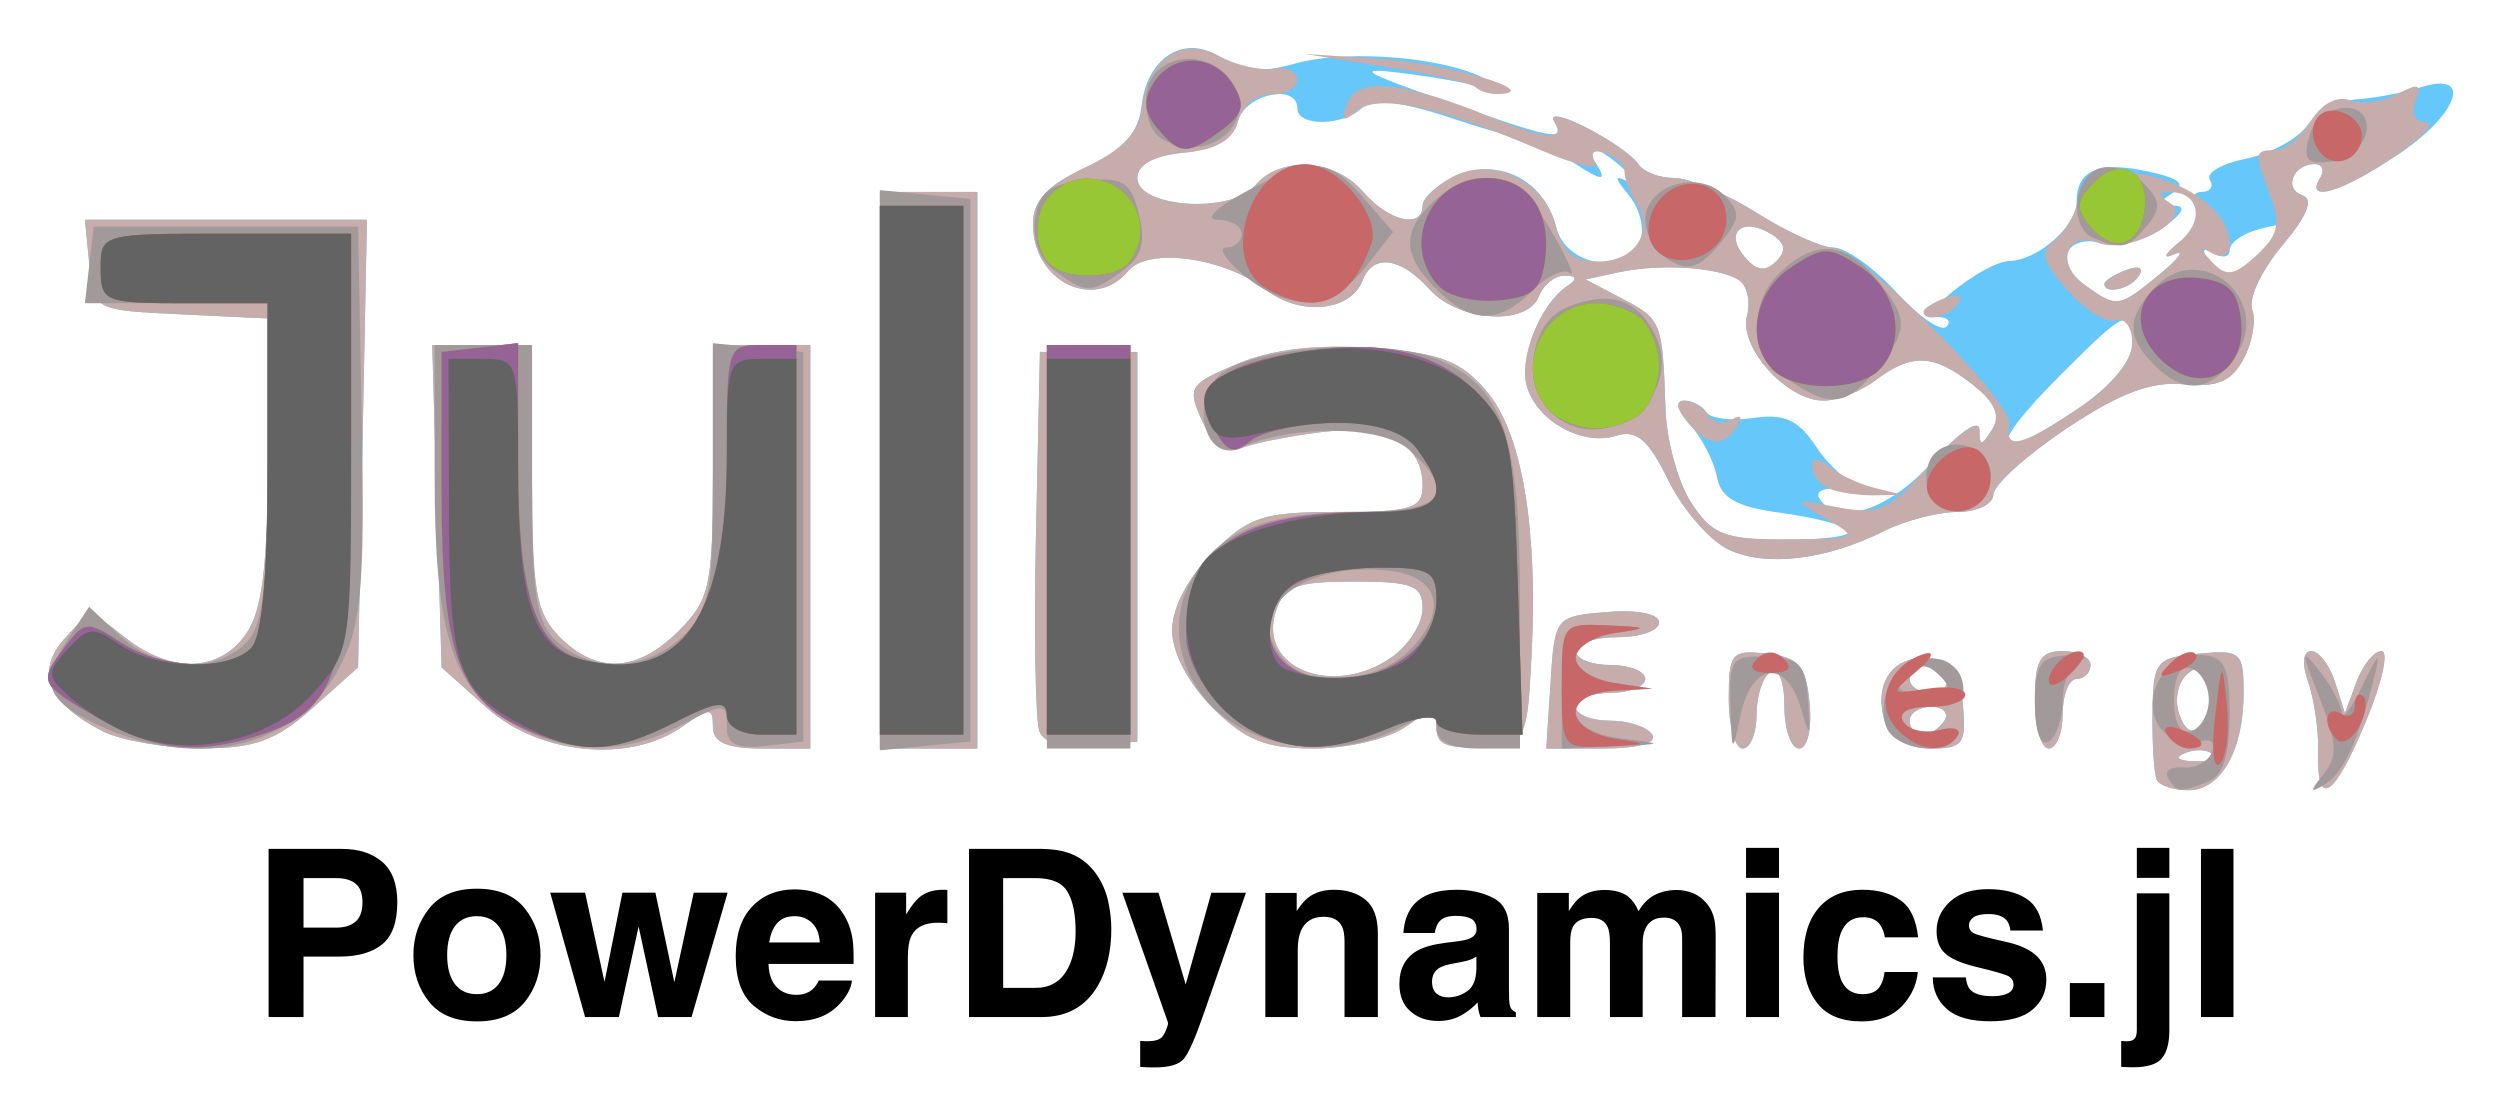<svg xmlns="http://www.w3.org/2000/svg" role="img" viewBox="-3.45 -3.45 179.66 80.03"><g transform="translate(-14.217 -63.659)"><path fill="#65c7fa" d="M165.763 116.25c-.195-.412-.334-2.55-.309-4.75.043-3.771.232-4.018 3.296-4.313 3.041-.293 3.25-.112 3.25 2.816C172 114.142 170.376 117 168.024 117c-1.048 0-2.066-.338-2.261-.75zm3.966-1.854c-.332-.332-1.195-.368-1.917-.079-.798.319-.561.556.604.604 1.054.043 1.645-.193 1.312-.525zM169.6 109.4c-.484-1.261-.966-1.434-1.766-.634-.605.605-.8 1.88-.434 2.834.484 1.261.966 1.434 1.766.634.605-.605.8-1.88.434-2.834zm7.761 4.85c.041-1.512-.279-3.763-.711-5-.474-1.357-.388-2.25.215-2.25.55 0 1.319 1.005 1.709 2.234l.709 2.234.826-2.234c.454-1.228 1.266-2.234 1.803-2.234.537 0 .042 2.25-1.101 5-2.317 5.576-3.562 6.387-3.45 2.25zm-159.263-1.515c-3.899-2.005-4.816-4.284-2.677-6.648 1.83-2.022 1.846-2.022 4.343-.059 3.303 2.598 6.754 2.498 8.68-.251C29.606 104.118 30 100.965 30 93.325V83.095l-6.25-.298c-6.25-.298-6.25-.298-6.563-3.548L16.873 76h20.264l-.319 16.084L36.5 108.169l-3.266 2.916c-2.641 2.358-4.172 2.913-8 2.901-2.604-.008-5.815-.571-7.136-1.25zm27.668-1.651L42.5 108.169l-.336-11.584L41.828 85H49v9.5c0 8.167.281 9.781 2 11.5 2.675 2.675 5.57 2.521 8.545-.455C61.79 103.301 62 102.316 62 94.045V85h7v29h-3.5c-2.501 0-3.5-.444-3.5-1.557 0-1.409-.211-1.409-2.223 0-3.766 2.638-10.238 2.01-14.012-1.359zM74 94V74h7v40h-7zm11.462 18.761c-.288-.752-.398-7.193-.243-14.314L85.5 85.5h7v28l-3.257.314c-2.069.199-3.448-.185-3.781-1.053zm12.461-1.684C96.161 109.315 95 107.1 95 105.5c0-1.6 1.161-3.815 2.923-5.577 2.589-2.589 3.617-2.923 9-2.923C112.201 97 113 96.753 113 95.122c0-3.058-2.585-4.433-7.258-3.862-2.333.285-4.949.811-5.814 1.168-1.079.446-1.942-.163-2.752-1.94-1.114-2.446-.974-2.675 2.54-4.143 2.489-1.04 5.683-1.412 9.652-1.125 4.877.353 6.338.9 8.206 3.072 2.578 2.998 3.743 9.892 3.246 19.208-.319 5.962-.341 6.002-3.571 6.313-2.458.237-3.25-.081-3.25-1.307 0-1.474-.2-1.48-2.223-.063-1.222.856-4.182 1.557-6.577 1.557-3.479 0-4.942-.587-7.277-2.923zm12.854-3.634c1.222-.856 2.223-2.431 2.223-3.5 0-1.662-.715-1.943-4.933-1.943-4.186 0-5.037.329-5.623 2.174-1.292 4.071 4.143 6.204 8.333 3.269zm11.418 1.807c.302-4.704.341-4.753 4.055-5.06 2.171-.18 3.75.136 3.75.75 0 .583-1.35 1.06-3 1.06s-3 .45-3 1 1.125 1 2.5 1 2.5.45 2.5 1-1.125 1-2.5 1-2.5.45-2.5 1 1.098 1 2.441 1 2.719.45 3.059 1c.374.605-1.008 1-3.496 1h-4.114zM135 110.434c0-3.301.205-3.543 2.75-3.25 2.291.264 2.802.858 3.063 3.566.176 1.826-.153 3.25-.75 3.25-.585 0-1.063-1.377-1.063-3.059 0-1.785-.417-2.802-1-2.441-.55.34-1 1.716-1 3.059 0 1.343-.45 2.441-1 2.441s-1-1.605-1-3.566zm11.384 2.125c-1.087-2.831.071-5.058 2.63-5.058 2.074 0 2.538.539 2.8 3.25.281 2.912.044 3.25-2.281 3.25-1.427 0-2.844-.649-3.148-1.442zM150.5 112c.34-.55-.084-1-.941-1-.857 0-1.559.45-1.559 1s.423 1 .941 1c.518 0 1.219-.45 1.559-1zm0-3c-.34-.55-1.041-1-1.559-1-.518 0-.941.45-.941 1s.702 1 1.559 1c.857 0 1.281-.45.941-1zm6.5 1.5c0-2.833.381-3.5 2-3.5 1.1 0 2 .45 2 1s-.45 1-1 1-1 1.125-1 2.5-.45 2.5-1 2.5-1-1.575-1-3.5zm-22.06-10.821c-1.342-.657-3.272-2.895-4.29-4.973-1.42-2.9-2.282-3.641-3.712-3.187-2.41.765-5.633-.981-6.426-3.481-.64-2.015.929-5.966 2.887-7.274.754-.504.697-.74-.181-.75-.705-.008-1.54.66-1.857 1.485-.829 2.16-5.737 1.847-7.862-.5-2.1-2.321-4.063-2.582-4.808-.639-.857 2.234-4.481 2.591-6.93.682-2.991-2.331-8.477-3.092-9.903-1.373C89.415 82.615 85 80.451 85 76.308c0-1.669 1.019-2.77 3.75-4.052 2.801-1.315 3.83-2.455 4.066-4.508.404-3.511 3.235-5.162 5.727-3.34 1.357.992 2.718 1.083 5.353.355 3.904-1.078 11.316-.384 13.926 1.303 1.509.975 1.492 1.026-.16.507-1.011-.318-3.711-.812-6-1.098-3.554-.445-3.139-.158 2.837 1.955 7.985 2.824 8.879 2.992 7.949 1.487-.368-.595.702-.374 2.378.493 1.676.867 3.327 2.029 3.669 2.583.342.554 1.505 1.007 2.583 1.007 1.078 0 3.743 1.125 5.921 2.5 2.178 1.375 4.67 2.5 5.537 2.5s2.889 1.437 4.493 3.193c1.604 1.756 3.229 2.881 3.61 2.5.381-.381.108-.694-.608-.694-1.702 0 3.371-3.99 5.126-4.032C157.217 78.919 160 76.465 160 74.699c0-2.273 1.602-2.945 5.158-2.164 2.289.503 2.744.914 1.726 1.559-1.154.731-1.14.879.089.891.967.01.688.565-.812 1.616-1.257.88-3.156 1.372-4.222 1.094-2.684-.702-3.641 1.319-1.4 2.957 2.354 1.721 2.477 1.704 5.462-.761 1.375-1.135 1.825-1.767 1-1.404-.848.373-.695.005.35-.847 1.018-.829 1.554-1.988 1.191-2.574C168.179 74.48 168.385 74 169 74c.615 0 .874-.395.575-.878-.299-.483.864-1.16 2.583-1.503 1.719-.344 3.701-1.411 4.403-2.372.702-.961 2.326-1.817 3.608-1.903 1.282-.086 3.343-.476 4.581-.867 3.804-1.2 2.683 1.971-1.729 4.89C178.976 74.044 176.38 74.812 177.5 73c.34-.55.168-1-.382-1-1.565 0-2.272 1.782-.891 2.243.829.276.348 1.473-1.452 3.612-1.481 1.76-2.451 3.827-2.157 4.594.294.767.018 2.361-.614 3.543-.876 1.636-1.907 2.073-4.327 1.835-2.309-.228-4.607.641-8.409 3.18-2.878 1.921-5.24 4.056-5.25 4.743-.01.688-1.165 1.25-2.568 1.25s-3.765.611-5.25 1.357c-4.207 2.115-8.591 2.629-11.26 1.322zm8.708-1.364c-.377-.377-2.583-.939-4.904-1.25-3.181-.426-4.308-1.056-4.585-2.565-.202-1.1-1.065-2.788-1.918-3.75-.879-.992-1.077-1.75-.456-1.75.603 0 1.328.375 1.611.833.283.458 1.807.644 3.386.412 2.229-.327 3.24.141 4.519 2.094.906 1.383 2.447 2.712 3.423 2.953.976.241.515.28-1.025.088-1.66-.208-2.552.051-2.191.635 1.295 2.095 5.049.862 8.215-2.697 1.818-2.043 3.282-3.045 3.291-2.25.013 1.235.139 1.237.916.009.634-1.001.213-1.963-1.423-3.25-2.781-2.187-4.359-2.255-6.949-.296-1.068.807-2.755 1.468-3.75 1.468-2.635 0-6.087-3.827-5.495-6.091.274-1.049.001-2.214-.607-2.59-1.484-.917-5.66-1.182-8.603-.546l-2.397.518 2.647 1.387c2.827 1.481 2.888 1.639 3.103 7.94.077 2.264.916 5.302 1.865 6.75C133.814 98.646 134.738 99 139.19 99c2.829 0 4.835-.308 4.458-.685zm16.62-8.851c2.182-1.483 3.732-3.352 3.732-4.5 0-2.708-.433-2.531-5 2.036-5.763 5.763-5.199 6.858 1.268 2.464zm-22.228-12.44c-2.033-1.256-3.378-.137-1.93 1.607.866 1.044 1.512 1.148 2.29.369.779-.779.677-1.335-.36-1.976zm35.398 1.045c1.676-1.852 1.662-1.908-.345-1.383-1.151.301-2.092.971-2.092 1.489s-.52.621-1.155.229c-.715-.442-.883-.274-.441.441 1.011 1.635 2.027 1.44 4.033-.776zm-44.794-.582c.319-.832-.032-2.268-.781-3.192-1.169-1.441-1.149-1.57.138-.911.825.422.413-.186-.915-1.352-1.328-1.166-3.042-1.879-3.808-1.585-.766.294-4.131-.387-7.477-1.515-4.279-1.442-6.397-1.735-7.142-.991C107.317 69.283 104 69.325 104 68c0-1.842-3.76-1.025-4.271.928-.347 1.327-1.552 2.029-3.867 2.25C93.683 71.387 92.5 72.028 92.5 73c0 2.147 6.767 2.588 8.458.551 1.794-2.162 5.733-1.934 7.774.449C110.55 76.123 113 76.685 113 74.979c0-.562 1.068-1.508 2.374-2.103 3.076-1.402 6.373.266 7.223 3.653.711 2.832 5.063 3.522 6.047.958zM124 72c-.901-.582-1.025-.975-.309-.985.655-.008 1.469.435 1.809.985.767 1.242.421 1.242-1.5 0zm38 8.607c0-.216.698-.661 1.552-.989.89-.342 1.291-.174.941.393-.587.95-2.493 1.405-2.493.596z"/><path fill="#c6acab" d="M165.763 116.25c-.195-.412-.334-2.55-.309-4.75.043-3.771.232-4.018 3.296-4.313 3.041-.293 3.25-.112 3.25 2.816C172 114.142 170.376 117 168.024 117c-1.048 0-2.066-.338-2.261-.75zm3.966-1.854c-.332-.332-1.195-.368-1.917-.079-.798.319-.561.556.604.604 1.054.043 1.645-.193 1.312-.525zM169.6 109.4c-.484-1.261-.966-1.434-1.766-.634-.605.605-.8 1.88-.434 2.834.484 1.261.966 1.434 1.766.634.605-.605.8-1.88.434-2.834zm7.761 4.85c.041-1.512-.279-3.763-.711-5-.474-1.357-.388-2.25.215-2.25.55 0 1.319 1.005 1.709 2.234l.709 2.234.826-2.234c.454-1.228 1.266-2.234 1.803-2.234.537 0 .042 2.25-1.101 5-2.317 5.576-3.562 6.387-3.45 2.25zm-159.263-1.515c-3.899-2.005-4.816-4.284-2.677-6.648 1.83-2.022 1.846-2.022 4.343-.059 3.303 2.598 6.754 2.498 8.68-.251C29.606 104.118 30 100.965 30 93.325V83.095l-6.25-.298c-6.25-.298-6.25-.298-6.563-3.548L16.873 76h20.264l-.319 16.084L36.5 108.169l-3.266 2.916c-2.641 2.358-4.172 2.913-8 2.901-2.604-.008-5.815-.571-7.136-1.25zm27.668-1.651L42.5 108.169l-.336-11.584L41.828 85H49v9.5c0 8.167.281 9.781 2 11.5 2.675 2.675 5.57 2.521 8.545-.455C61.79 103.301 62 102.316 62 94.045V85h7v29h-3.5c-2.501 0-3.5-.444-3.5-1.557 0-1.409-.211-1.409-2.223 0-3.766 2.638-10.238 2.01-14.012-1.359zM74 94V74h7v40h-7zm11.462 18.761c-.288-.752-.398-7.193-.243-14.314L85.5 85.5h7v28l-3.257.314c-2.069.199-3.448-.185-3.781-1.053zm12.461-1.684C96.161 109.315 95 107.1 95 105.5c0-1.6 1.161-3.815 2.923-5.577 2.589-2.589 3.617-2.923 9-2.923C112.201 97 113 96.753 113 95.122c0-3.058-2.585-4.433-7.258-3.862-2.333.285-4.949.811-5.814 1.168-1.079.446-1.942-.163-2.752-1.94-1.114-2.446-.974-2.675 2.54-4.143 2.489-1.04 5.683-1.412 9.652-1.125 4.877.353 6.338.9 8.206 3.072 2.578 2.998 3.743 9.892 3.246 19.208-.319 5.962-.341 6.002-3.571 6.313-2.458.237-3.25-.081-3.25-1.307 0-1.474-.2-1.48-2.223-.063-1.222.856-4.182 1.557-6.577 1.557-3.479 0-4.942-.587-7.277-2.923zm12.854-3.634c1.222-.856 2.223-2.431 2.223-3.5 0-1.662-.715-1.943-4.933-1.943-4.186 0-5.037.329-5.623 2.174-1.292 4.071 4.143 6.204 8.333 3.269zm11.418 1.807c.302-4.704.341-4.753 4.055-5.06 2.171-.18 3.75.136 3.75.75 0 .583-1.35 1.06-3 1.06s-3 .45-3 1 1.125 1 2.5 1 2.5.45 2.5 1-1.125 1-2.5 1-2.5.45-2.5 1 1.098 1 2.441 1 2.719.45 3.059 1c.374.605-1.008 1-3.496 1h-4.114zM135 110.434c0-3.301.205-3.543 2.75-3.25 2.291.264 2.802.858 3.063 3.566.176 1.826-.153 3.25-.75 3.25-.585 0-1.063-1.377-1.063-3.059 0-1.785-.417-2.802-1-2.441-.55.34-1 1.716-1 3.059 0 1.343-.45 2.441-1 2.441s-1-1.605-1-3.566zm11.384 2.125c-1.087-2.831.071-5.058 2.63-5.058 2.074 0 2.538.539 2.8 3.25.281 2.912.044 3.25-2.281 3.25-1.427 0-2.844-.649-3.148-1.442zM150.5 112c.34-.55-.084-1-.941-1-.857 0-1.559.45-1.559 1s.423 1 .941 1c.518 0 1.219-.45 1.559-1zm0-3c-.34-.55-1.041-1-1.559-1-.518 0-.941.45-.941 1s.702 1 1.559 1c.857 0 1.281-.45.941-1zm6.5 1.5c0-2.833.381-3.5 2-3.5 1.1 0 2 .45 2 1s-.45 1-1 1-1 1.125-1 2.5-.45 2.5-1 2.5-1-1.575-1-3.5zm-22.06-10.821c-1.342-.657-3.272-2.895-4.29-4.973-1.42-2.9-2.282-3.641-3.712-3.187-2.41.765-5.633-.981-6.426-3.481-.64-2.015.929-5.966 2.887-7.274.754-.504.697-.74-.181-.75-.705-.008-1.54.66-1.857 1.485-.829 2.16-5.737 1.847-7.862-.5-2.1-2.321-4.063-2.582-4.808-.639-.857 2.234-4.481 2.591-6.93.682-2.991-2.331-8.477-3.092-9.903-1.373C89.415 82.615 85 80.451 85 76.308c0-1.669 1.02-2.771 3.75-4.054 2.633-1.237 3.846-2.506 4.071-4.258.461-3.59 2.893-5.229 5.567-3.752 1.162.641 2.899 1.046 3.862.898.963-.147 1.75.211 1.75.795S103.152 67 102.117 67s-2.11.868-2.388 1.928c-.347 1.327-1.552 2.029-3.867 2.25C93.683 71.387 92.5 72.028 92.5 73c0 2.147 6.767 2.588 8.458.551 1.794-2.162 5.733-1.934 7.774.449C110.523 76.092 113 76.692 113 75.035c0-.531.957-1.477 2.126-2.103 2.888-1.546 6.624.225 7.454 3.534.462 1.84 1.3 2.534 3.059 2.534 2.639 0 4.022-2.14 2.714-4.202-.453-.714-.83-1.71-.839-2.215-.008-.504-.64-1.125-1.405-1.38-.835-.278-1.114-.018-.7.653.379.614-1.324.253-3.786-.803-7.447-3.192-11.82-4.138-13.332-2.882-1.051.873-1.2.747-.69-.582.718-1.871 4.026-1.542 10.268 1.024 4.053 1.666 5.477 1.76 4.577.303-.368-.595.702-.374 2.378.493 1.676.867 3.327 2.029 3.669 2.583.342.554 1.505 1.007 2.583 1.007 1.078 0 3.743 1.125 5.921 2.5 2.178 1.375 4.625 2.5 5.437 2.5 1.944 0 13.067 11.138 12.734 12.75-.386 1.868.953 1.53 5.097-1.286 2.268-1.541 3.732-3.339 3.732-4.583 0-1.152-.527-1.872-1.204-1.646-.662.221-2.216-.754-3.453-2.167-1.821-2.08-1.994-2.763-.912-3.593.735-.564 1.518-1.914 1.739-3C160.983 70.489 171 73.484 171 77.714c0 .833-.508 1.117-1.25.698-.989-.558-.994-.43-.024.617 1.012 1.091 1.57 1.012 3.188-.452 1.556-1.408 1.768-2.284 1.024-4.241C172.735 71.172 172.751 71 174.259 71c.693 0 1.845-.938 2.561-2.084.776-1.243 1.911-1.85 2.813-1.504.831.319 2.369.121 3.417-.439 1.535-.822 1.792-.724 1.321.504-.344.897-.034 1.523.755 1.523.737 0-.316 1.125-2.34 2.5-3.753 2.55-6.398 3.301-5.285 1.5.34-.55.168-1-.382-1-1.565 0-2.272 1.782-.891 2.243.829.276.348 1.473-1.452 3.612-1.481 1.76-2.451 3.827-2.157 4.594.294.767.018 2.361-.614 3.543-.876 1.636-1.907 2.073-4.327 1.835-2.309-.228-4.607.641-8.409 3.18-2.878 1.921-5.24 4.056-5.25 4.743-.01.688-1.165 1.25-2.568 1.25s-3.765.611-5.25 1.357c-4.207 2.115-8.591 2.629-11.26 1.322zM142 97.487c-2.484-1.433-2.479-1.438.846-.82 2.973.553 3.726.195 6.75-3.204 1.872-2.104 3.411-3.182 3.419-2.394.013 1.235.139 1.237.916.009.634-1.001.213-1.963-1.423-3.25-2.781-2.187-4.359-2.255-6.949-.296-1.068.807-2.755 1.468-3.75 1.468-2.635 0-6.087-3.827-5.495-6.091.274-1.049.001-2.214-.607-2.59-1.484-.917-5.66-1.182-8.603-.546l-2.397.518 2.647 1.387c2.827 1.481 2.888 1.639 3.103 7.94.077 2.264.916 5.302 1.865 6.75 1.506 2.298 2.39 2.628 6.952 2.597 5.048-.034 5.141-.085 2.727-1.478zm.25-2.149c-.688-.277-1.25-.972-1.25-1.544 0-.706.401-.714 1.25-.024.688.558 2.15 1.236 3.25 1.506l2 .492-2 .037c-1.1.02-2.562-.19-3.25-.467zM132 90.5c-.785-.946-.852-1.5-.181-1.5.585 0 1.346.457 1.692 1.016.345.559 1.117.714 1.714.345.648-.4.798-.205.372.484C134.631 92.407 133.492 92.297 132 90.5zm34-10.609c1.375-1.135 1.825-1.767 1-1.404-.848.373-.695.005.35-.847 1.884-1.535 1.499-3.653-.659-3.625-.859.011-.837.24.078.821 1.693 1.074-3.022 3.665-5.17 2.84-2.329-.894-3.161 1.44-1.061 2.975 2.354 1.721 2.477 1.704 5.462-.761zm-4 .716c0-.216.698-.661 1.552-.989.89-.342 1.291-.174.941.393-.587.95-2.493 1.405-2.493.596zm-23.961-3.583c-2.033-1.256-3.378-.137-1.93 1.607.866 1.044 1.512 1.148 2.29.369.779-.779.677-1.335-.36-1.976zM149 82.607c0-.216.698-.661 1.552-.989.89-.342 1.291-.174.941.393-.587.95-2.493 1.405-2.493.596zm-32.184-16.124c-.285-.285-3.172-.942-6.417-1.46L104.5 64.079l5.701.383c4.775.321 11.626 2.412 8.216 2.507-.596.017-1.316-.202-1.601-.487z"/><path fill="#a29a9a" d="M166.57 116.113c-.302-.488.186-.825 1.083-.75.897.075 1.83-.426 2.073-1.114.266-.754-.124-1.034-.982-.704-.783.3-1.977-.121-2.653-.935-1.676-2.019.243-5.535 2.911-5.334 1.655.125 1.998.869 1.998 4.331 0 2.889-.488 4.368-1.582 4.787-2.051.787-2.198.773-2.848-.28zM169.5 110.5c0-1.008-.562-2.021-1.25-2.25-.792-.264-1.25.561-1.25 2.25s.458 2.514 1.25 2.25c.688-.229 1.25-1.242 1.25-2.25zm8.257 5.331c1.017-1.256.963-2.295-.282-5.442-1.377-3.479-1.377-3.684-.007-1.948.843 1.068 1.552 2.418 1.577 3 .025.582.695-.291 1.49-1.941 1.196-2.483 1.337-2.569.821-.5-1.107 4.438-2.204 6.788-3.545 7.595-1.064.64-1.074.496-.055-.764zm-159.387-3.271c-4.228-1.84-4.849-3.18-2.871-6.198l1.671-2.551 2.229 2.094c2.64 2.48 6.83 2.722 9.029.523 1.245-1.245 1.571-3.944 1.571-13V82H16.867l.316-2.75L17.5 76.5h19l.263 14c.22 11.743-.021 14.562-1.5 17.486-2.909 5.752-9.86 7.634-16.893 4.574zm29.011-.469C43.217 109.552 42 105.538 42 94.351V85h7v9.845c0 8.268.293 10.11 1.829 11.5 2.483 2.247 6.336 2.082 8.983-.384C61.767 104.139 62 102.908 62 94.398v-9.524l3.25.313L68.5 85.5v28l-2.75.316c-1.964.226-2.75-.131-2.75-1.25 0-1.922-.086-1.924-3.636-.073-3.888 2.028-8.237 1.881-11.984-.403zM74 94V73.873l3.25.313L80.5 74.5v39l-3.25.313-3.25.313zm12 5.5V85h6v29h-6zm13.888 13c-3.783-2.056-5.442-6.572-3.728-10.146 1.824-3.803 5.262-5.322 12.09-5.339 6.264-.016 7.334-1.271 3.805-4.465-1.97-1.783-8.385-1.861-12.215-.148-2.38 1.065-3.58-3.091-1.494-5.177 2.077-2.077 11.793-2.824 15.696-1.208C118.819 87.996 120 91.451 120 103.45V114h-3c-1.945 0-3-.507-3-1.441 0-1.253-.359-1.254-2.75-.006-3.461 1.805-7.982 1.784-11.362-.053zm12.173-5.562c2.85-2.85 2.136-5.368-1.626-5.737-6.45-.633-10.643 3.191-7.236 6.599 1.871 1.871 6.587 1.413 8.861-.861zM123 109.5c0-4.441.043-4.498 3.25-4.35 3.025.139 3.06.179.5.566-1.512.229-2.75 1.032-2.75 1.784s1.238 1.555 2.75 1.784l2.75.417-2.75.15c-3.953.215-3.558 2.923.5 3.426 3.2.397 3.192.406-.5.563L123 114zm12.118 1.399c-.109-3.313.102-3.593 2.632-3.5 2.32.085 2.781.57 2.946 3.101.183 2.794.145 2.828-.545.5-1.018-3.434-3.494-3.145-4.273.5-.637 2.979-.642 2.975-.76-.601zm11.191 1.465c-.345-.9-.17-2.362.39-3.25 1.356-2.15 4.687-2.061 5.11.136.252 1.309-.327 1.75-2.295 1.75-1.641 0-2.379.409-1.96 1.087.37.598 1.522.865 2.56.593 1.039-.272 1.636-.086 1.328.413-.936 1.515-4.464 1.014-5.133-.729zM150.2 108.8c-.933-.933-1.467-.933-2.4 0s-.667 1.2 1.2 1.2 2.133-.267 1.2-1.2zm6.8 1.972c0-2.771.387-3.365 2.25-3.457 1.238-.061 1.688.106 1 .371-.688.265-1.25 1.542-1.25 2.839 0 1.297-.45 2.636-1 2.976-.591.365-1-.752-1-2.728zm-7.636-15.265c-.346-.903-.15-2.121.436-2.707 1.524-1.524 4.41-.131 4.012 1.935-.443 2.302-3.648 2.857-4.448.771zM122.2 89.8c-2.057-2.057-1.449-6.371 1.05-7.45 3.129-1.35 5.286-.664 6.536 2.08 2.057 4.515-4.09 8.866-7.586 5.37zm17.023-2.357c-2.696-1.888-2.88-5.538-.394-7.788 2.591-2.345 4.71-2.057 7.085.963 2.083 2.648 1.993 3.472-.721 6.632-1.851 2.156-3.11 2.197-5.97.193zm26.349-1.015c-1.979-1.979-1.983-3.316-.015-5.491 3.308-3.655 8.676.857 5.839 4.908-1.788 2.552-3.667 2.74-5.824.583zM114 81c-2.506-2.506-2.528-4.212-.083-6.425 2.841-2.571 6.176-1.614 8.458 2.425 1.087 1.925 1.635 3.2 1.217 2.833-.418-.367-1.622.196-2.676 1.25C118.468 83.532 116.509 83.509 114 81zm-13.861-1.033C98.841 78.885 98.278 78 98.889 78S100 77.55 100 77s-.781-1-1.735-1c-.981 0-.114-.869 1.996-2 4.809-2.577 5.926-2.52 8.5.44l2.122 2.44-2.014 2.56c-2.393 3.042-5.486 3.229-8.729.527zm-13.543-.273c-1.098-.803-1.653-2.248-1.441-3.75.273-1.931 1.02-2.509 3.561-2.755 2.777-.268 3.309.06 3.897 2.406.508 2.023.213 3.059-1.157 4.061-2.274 1.662-2.635 1.665-4.86.038zm44.154-.773c-.963-.561-1.75-1.868-1.75-2.904 0-2.478 3.775-3.671 5.658-1.788 1.246 1.246 1.199 1.716-.362 3.574-1.393 1.659-2.189 1.91-3.546 1.118zm30.5-1.584c-1.782-.719-1.548-4.286.328-5.006.868-.333 2.291.109 3.164.981 1.308 1.308 1.36 1.859.3 3.137-1.346 1.622-1.743 1.715-3.792.888zm15.445-7.278c.678-2.592 4.61-2.887 4.118-.309-.183.963-1.306 1.889-2.495 2.059-1.748.25-2.059-.085-1.623-1.75zm-82.532.062c-.736-.466-1.186-1.922-1-3.235.406-2.868 4.513-3.348 6.171-.721 1.905 3.021-1.969 5.985-5.171 3.955z"/><path fill="#c76767" d="M169.951 111.724c.487-4.12.508-4.141.847-.847.191 1.857-.033 3.758-.499 4.224-.466.466-.622-1.054-.348-3.377zM17.75 111.78c-4.204-2.436-4.248-2.539-2.256-5.17 1.343-1.775 1.583-1.79 3.933-.25 2.937 1.924 7.666 2.146 9.373.44.798-.798 1.2-5.156 1.2-13V82h-6c-5.733 0-6-.111-6-2.5 0-2.481.067-2.5 9-2.5h9v14.55c0 16.441-.882 19.516-6.119 21.342-4.669 1.627-7.92 1.33-12.131-1.111zm30.75.833c-4.772-2.081-6-5.562-6-17.014V85.5l2.75-.316 2.75-.316v8.519c0 9.567 1.253 13.388 4.671 14.246C59.746 109.408 63 104.651 63 92.532 63 85.165 63.055 85 65.5 85H68v28h-2.5c-1.47 0-2.5-.574-2.5-1.392 0-1.1-.78-.995-3.711.5-4.319 2.202-6.648 2.311-10.789.506zm53.5.68c-3.182-1.163-6-4.702-6-7.534C96 99.631 99.949 97 109.149 97c5.21 0 5.999-1.048 3.431-4.559-1.067-1.459-2.547-1.918-5.961-1.846-2.497.052-5.202.644-6.01 1.315-1.199.995-1.69.808-2.666-1.016-1.53-2.86.501-4.538 6.6-5.452 5.743-.861 9.721.147 12.582 3.188 2.147 2.283 2.408 3.575 2.714 13.448L120.177 113h-3.088c-1.699 0-3.088-.427-3.088-.949 0-.522-1.561-.297-3.468.5-3.571 1.492-5.922 1.697-8.532.743zm9.777-5.85c1.266-.886 2.223-2.609 2.223-4 0-2.19-.421-2.443-4.066-2.443-5.29 0-7.934 1.483-7.934 4.452 0 3.691 5.695 4.851 9.777 1.991zM123 109.5c0-4.441.043-4.498 3.25-4.35 3.025.139 3.06.179.5.566-1.512.229-2.75 1.032-2.75 1.784s1.238 1.555 2.75 1.784l2.75.417-2.75.15c-1.651.09-2.75.722-2.75 1.583 0 .796 1.223 1.619 2.75 1.85 2.56.388 2.525.427-.5.566-3.207.148-3.25.091-3.25-4.35zm23.93 2.916c-1.464-1.764-.349-4.482 2.141-5.221.786-.233.529.332-.571 1.256-1.958 1.645-1.942 1.671.75 1.253 1.512-.235 2.75-.039 2.75.434 0 .474-1.152.861-2.559.861-1.588 0-2.304.412-1.887 1.087.37.598 1.522.865 2.56.593 1.039-.272 1.636-.086 1.328.413-.867 1.403-3.059 1.074-4.512-.677zm19.577.595c-.35-.567.051-.735.941-.393 1.732.665 2.049 1.382.611 1.382-.518 0-1.216-.445-1.552-.989zm12.188.35c-1.068-1.068-.823-2.559.305-1.861.55.34 1 .067 1-.608 0-.674.266-.959.592-.634.325.325.188 1.313-.305 2.195-.493.882-1.21 1.29-1.592.908zM74 94V75h6v38h-6zm12 5V85h6v28h-6zm72 10.098c0-1.038 1.902-2.542 2.466-1.949.183.193-.297.93-1.067 1.64-.77.709-1.399.848-1.399.309zm-20.986-1.513c.648-.648 1.324-.648 1.971 0 .648.648.31.986-.986.986s-1.633-.338-.986-.986zm29.719.29c.678-.683 1.485-.991 1.793-.683s-.247.867-1.233 1.243c-1.425.543-1.54.428-.56-.56zm-17.293-11.972c-1.057-1.71 2.278-4.586 3.685-3.178.627.627.869 1.845.539 2.707-.692 1.804-3.225 2.086-4.223.471zM122.2 89.8c-2.805-2.805-.692-7.8 3.3-7.8 1.155 0 2.64.54 3.3 1.2.66.66 1.2 2.145 1.2 3.3 0 1.155-.54 2.64-1.2 3.3-.66.66-2.145 1.2-3.3 1.2-1.155 0-2.64-.54-3.3-1.2zm16-3c-2.016-2.016-1.379-5.637 1.3-7.392 2.316-1.517 2.684-1.517 5 0 2.679 1.755 3.316 5.376 1.3 7.392-1.547 1.547-6.053 1.547-7.6 0zM166 86c-2.797-2.797-1.115-6.264 2.817-5.81 2.07.239 2.754.923 2.993 2.993C172.264 87.115 168.797 88.797 166 86zm-64.25-5.08C98.381 78.958 100.582 72 104.571 72c2.342 0 5.455 3.753 4.751 5.727-1.514 4.244-3.981 5.284-7.572 3.193zm12.495-.075C111.37 77.97 113.481 73 117.578 73c2.935 0 4.636 2.28 4.245 5.69-.264 2.304-.864 2.864-3.327 3.106-1.653.162-3.565-.265-4.25-.95zm-28.76-2.893c-.357-1.126-.108-2.701.555-3.5 2.663-3.209 7.735-.468 6.475 3.5C92.059 79.388 91.009 80 89 80s-3.059-.612-3.515-2.048zm43.874-.459c-.348-.906.024-2.304.827-3.107 2.001-2.001 5.002-.706 4.617 1.992-.379 2.658-4.526 3.508-5.444 1.115zm31.627-1.009c-1.098-1.323-1.042-1.856.343-3.24 1.947-1.947 4.07-.547 3.515 2.318-.468 2.412-2.265 2.842-3.858.922zm16.702-5.129c-1.374-1.374-.661-3.496 1.062-3.164.963.185 1.75.968 1.75 1.74 0 1.579-1.764 2.472-2.812 1.424zm-83.757-1.938c-.954-1.149-1.026-2.041-.263-3.25 1.385-2.196 4.335-2.123 5.724.142.888 1.448.722 2.096-.832 3.25-2.456 1.824-3.011 1.807-4.628-.142z"/><path fill="#97c735" d="M17.75 111.78c-4.204-2.436-4.248-2.539-2.256-5.17 1.343-1.775 1.583-1.79 3.933-.25 2.937 1.924 7.666 2.146 9.373.44.798-.798 1.2-5.156 1.2-13V82h-6c-5.733 0-6-.111-6-2.5 0-2.481.067-2.5 9-2.5h9v14.55c0 16.441-.882 19.516-6.119 21.342-4.669 1.627-7.92 1.33-12.131-1.111zm30.75.833c-4.772-2.081-6-5.562-6-17.014V85.5l2.75-.316 2.75-.316v8.519c0 9.567 1.253 13.388 4.671 14.246C59.746 109.408 63 104.651 63 92.532 63 85.165 63.055 85 65.5 85H68v28h-2.5c-1.47 0-2.5-.574-2.5-1.392 0-1.1-.78-.995-3.711.5-4.319 2.202-6.648 2.311-10.789.506zm53.5.68c-3.182-1.163-6-4.702-6-7.534C96 99.631 99.949 97 109.149 97c5.21 0 5.999-1.048 3.431-4.559-1.067-1.459-2.547-1.918-5.961-1.846-2.497.052-5.202.644-6.01 1.315-1.199.995-1.69.808-2.666-1.016-1.53-2.86.501-4.538 6.6-5.452 5.743-.861 9.721.147 12.582 3.188 2.147 2.283 2.408 3.575 2.714 13.448L120.177 113h-3.088c-1.699 0-3.088-.427-3.088-.949 0-.522-1.561-.297-3.468.5-3.571 1.492-5.922 1.697-8.532.743zm9.777-5.85c1.266-.886 2.223-2.609 2.223-4 0-2.19-.421-2.443-4.066-2.443-5.29 0-7.934 1.483-7.934 4.452 0 3.691 5.695 4.851 9.777 1.991zM74 94V75h6v38h-6zm12 5V85h6v28h-6zm36.2-9.2c-2.805-2.805-.692-7.8 3.3-7.8 1.155 0 2.64.54 3.3 1.2.66.66 1.2 2.145 1.2 3.3 0 1.155-.54 2.64-1.2 3.3-.66.66-2.145 1.2-3.3 1.2-1.155 0-2.64-.54-3.3-1.2zm16-3c-2.016-2.016-1.379-5.637 1.3-7.392 2.316-1.517 2.684-1.517 5 0 2.679 1.755 3.316 5.376 1.3 7.392-1.547 1.547-6.053 1.547-7.6 0zM166 86c-2.797-2.797-1.115-6.264 2.817-5.81 2.07.239 2.754.923 2.993 2.993C172.264 87.115 168.797 88.797 166 86zm-51.755-5.155C111.37 77.97 113.481 73 117.578 73c2.935 0 4.636 2.28 4.245 5.69-.264 2.304-.864 2.864-3.327 3.106-1.653.162-3.565-.265-4.25-.95zm-28.76-2.893c-.357-1.126-.108-2.701.555-3.5 2.663-3.209 7.735-.468 6.475 3.5C92.059 79.388 91.009 80 89 80s-3.059-.612-3.515-2.048zm75.501-1.469c-1.098-1.323-1.042-1.856.343-3.24 1.947-1.947 4.07-.547 3.515 2.318-.468 2.412-2.265 2.842-3.858.922zm-67.056-7.067c-.954-1.149-1.026-2.041-.263-3.25 1.385-2.196 4.335-2.123 5.724.142.888 1.448.722 2.096-.832 3.25-2.456 1.824-3.011 1.807-4.628-.142z"/><path fill="#966396" d="M17.75 111.78c-4.204-2.436-4.248-2.539-2.256-5.17 1.343-1.775 1.583-1.79 3.933-.25 2.937 1.924 7.666 2.146 9.373.44.798-.798 1.2-5.156 1.2-13V82h-6c-5.733 0-6-.111-6-2.5 0-2.481.067-2.5 9-2.5h9v14.55c0 16.441-.882 19.516-6.119 21.342-4.669 1.627-7.92 1.33-12.131-1.111zm30.75.833c-4.772-2.081-6-5.562-6-17.014V85.5l2.75-.316 2.75-.316v8.519c0 9.567 1.253 13.388 4.671 14.246C59.746 109.408 63 104.651 63 92.532 63 85.165 63.055 85 65.5 85H68v28h-2.5c-1.47 0-2.5-.574-2.5-1.392 0-1.1-.78-.995-3.711.5-4.319 2.202-6.648 2.311-10.789.506zm53.5.68c-3.182-1.163-6-4.702-6-7.534C96 99.631 99.949 97 109.149 97c5.21 0 5.999-1.048 3.431-4.559-1.067-1.459-2.547-1.918-5.961-1.846-2.497.052-5.202.644-6.01 1.315-1.199.995-1.69.808-2.666-1.016-1.53-2.86.501-4.538 6.6-5.452 5.743-.861 9.721.147 12.582 3.188 2.147 2.283 2.408 3.575 2.714 13.448L120.177 113h-3.088c-1.699 0-3.088-.427-3.088-.949 0-.522-1.561-.297-3.468.5-3.571 1.492-5.922 1.697-8.532.743zm9.777-5.85c1.266-.886 2.223-2.609 2.223-4 0-2.19-.421-2.443-4.066-2.443-5.29 0-7.934 1.483-7.934 4.452 0 3.691 5.695 4.851 9.777 1.991zM74 94V75h6v38h-6zm12 5V85h6v28h-6zm52.2-12.2c-2.016-2.016-1.379-5.637 1.3-7.392 2.316-1.517 2.684-1.517 5 0 2.679 1.755 3.316 5.376 1.3 7.392-1.547 1.547-6.053 1.547-7.6 0zM166 86c-2.797-2.797-1.115-6.264 2.817-5.81 2.07.239 2.754.923 2.993 2.993C172.264 87.115 168.797 88.797 166 86zm-51.755-5.155C111.37 77.97 113.481 73 117.578 73c2.935 0 4.636 2.28 4.245 5.69-.264 2.304-.864 2.864-3.327 3.106-1.653.162-3.565-.265-4.25-.95zm-20.315-11.429c-.954-1.149-1.026-2.041-.263-3.25 1.385-2.196 4.335-2.123 5.724.142.888 1.448.722 2.096-.832 3.25-2.456 1.824-3.011 1.807-4.628-.142z"/><path fill="#636363" d="M20.021 112.935c-1.364-.572-3.28-1.765-4.258-2.65-1.649-1.492-1.66-1.741-.144-3.416 1.462-1.616 1.855-1.652 3.731-.338 2.532 1.774 7.796 1.923 9.451.268.798-.798 1.2-5.156 1.2-13V82h-6c-5.733 0-6-.111-6-2.5 0-2.481.067-2.5 9-2.5h9v14.984c0 14.934-.009 14.995-2.75 18.062-3.065 3.43-8.902 4.705-13.229 2.889zm28.574-.463c-4.997-2.606-5.529-4.108-5.563-15.723L43 86h2.5c2.457 0 2.5.138 2.5 7.935 0 9.533 1.067 12.793 4.465 13.646C59.645 109.383 63 104.75 63 93.032 63 86.198 63.07 86 65.5 86H68v27h-2.5c-1.47 0-2.5-.574-2.5-1.392 0-1.1-.78-.995-3.711.5-4.479 2.284-6.859 2.365-10.694.365zM102 113.294c-5.09-1.861-7.457-7.703-4.988-12.316 1.191-2.226 6.766-3.965 12.738-3.972 4.56-.006 5.311-1.172 2.89-4.484-1.476-2.019-6.01-2.5-11.263-1.195-2.452.609-3.259.423-3.753-.866-.92-2.397-.027-3.276 4.598-4.521 5.746-1.547 11.972-.428 14.893 2.678 2.16 2.296 2.418 3.572 2.724 13.459L120.177 113h-3.088c-1.699 0-3.088-.427-3.088-.949 0-.522-1.561-.297-3.468.5-3.571 1.492-5.922 1.697-8.532.743zm10.171-5.949c1.006-.91 1.829-2.71 1.829-4 0-2.075-.467-2.345-4.066-2.345-2.236 0-4.936.466-6 1.035-2.161 1.156-2.634 5.516-.684 6.303 2.685 1.083 7.18.583 8.921-.993zM74 94V75h6v38h-6zm12 5.5V86h6v27h-6z"/></g><path d="M22.105 60.055c.331.268.494.716.494 1.346 0 .627-.163 1.087-.494 1.378-.331.289-.795.434-1.39.434h-2.353v-3.559h2.353c.595 0 1.059.135 1.39.401zm1.915 4.354c.721-.59 1.082-1.598 1.082-3.025 0-1.306-.361-2.272-1.082-2.894-.723-.623-1.691-.935-2.904-.935h-5.264v12.086h2.51V65.295h2.566c1.339 0 2.37-.296 3.093-.886zm8.371 2.855c-.366.485-.891.73-1.574.73-.683 0-1.208-.245-1.579-.73-.368-.487-.553-1.178-.553-2.076 0-.896.184-1.586.553-2.071.371-.483.896-.725 1.579-.725.683 0 1.208.243 1.574.725.366.485.55 1.175.55 2.071 0 .898-.184 1.588-.55 2.076zm1.871 1.29c.753-.931 1.131-2.052 1.131-3.366 0-1.29-.378-2.407-1.131-3.354-.756-.945-1.901-1.418-3.435-1.418-1.537 0-2.682.473-3.435 1.418-.756.947-1.133 2.064-1.133 3.354 0 1.313.378 2.435 1.133 3.365.753.933 1.898 1.399 3.435 1.399 1.535 0 2.68-.466 3.435-1.399zM30.826 60.465zm10.453.238l-1.287 6.411-1.395-6.412h-2.507l2.507 8.937h2.428l1.418-6.509 1.402 6.509h2.402l2.591-8.937H46.403l-1.392 6.437-1.362-6.437zm11.113 2.197c.299-.338.718-.508 1.259-.508.497 0 .914.161 1.25.48.336.32.525.788.562 1.406H51.833c.075-.581.264-1.038.56-1.378zm3.268-2.017c-.595-.278-1.264-.417-2.008-.417-1.252 0-2.269.413-3.053 1.238-.786.826-1.178 2.013-1.178 3.559 0 1.651.434 2.843 1.304 3.575.87.732 1.873 1.099 3.009 1.099 1.378 0 2.449-.436 3.214-1.304.492-.548.77-1.087.828-1.616h-2.386c-.126.264-.271.469-.434.616-.301.273-.69.41-1.173.41-.452 0-.842-.112-1.164-.338-.529-.359-.812-.989-.844-1.885h6.118c.009-.772-.014-1.362-.075-1.773-.105-.7-.331-1.313-.681-1.845-.387-.599-.879-1.04-1.476-1.32zm-1.845-.417zm10.614.028c-.03-.002-.065-.002-.11-.002-.7 0-1.269.182-1.705.548-.268.219-.583.627-.945 1.222V60.703h-2.23v8.937h2.353v-4.27c0-.718.091-1.248.271-1.593.322-.611.954-.917 1.894-.917.072 0 .166.002.28.007.114.007.245.016.394.033v-2.393c-.105-.007-.173-.009-.203-.014zm4.212-.84h2.328c1.147 0 1.915.329 2.3.989.385.658.578 1.602.578 2.831 0 .891-.128 1.661-.385 2.304-.471 1.175-1.301 1.763-2.493 1.763H68.642zm4.623-1.836c-.497-.166-1.119-.252-1.868-.264h-5.208v12.086h5.208c1.826 0 3.177-.751 4.051-2.255.644-1.115.966-2.475.966-4.082 0-.634-.075-1.301-.229-2.001-.154-.7-.441-1.35-.861-1.952-.525-.744-1.21-1.255-2.059-1.532zm5.224 13.537v1.868c.252.019.441.028.564.03.126.002.294.005.501.005 1.033 0 1.721-.205 2.066-.611.345-.408.812-1.46 1.402-3.153l3.067-8.79h-2.484l-1.845 6.593-1.952-6.593h-2.601l3.282 9.332c.021.065-.026.245-.145.541-.117.294-.245.49-.38.583-.142.098-.317.161-.525.187-.208.028-.427.037-.658.026zm3.165-10.889zm13.033.751c-.588-.485-1.343-.725-2.267-.725-.737 0-1.348.18-1.829.541-.268.201-.553.532-.854.991v-1.304h-2.253v8.921h2.328v-4.837c0-.553.077-1.005.229-1.362.296-.672.84-1.008 1.633-1.008.646 0 1.082.229 1.313.688.124.252.187.613.187 1.082v5.437h2.395v-6.017c0-1.122-.294-1.924-.882-2.407zm-3.128-.751zm11.092 4.83v.87c-.016.781-.236 1.32-.66 1.614-.422.296-.886.443-1.388.443-.317 0-.588-.089-.809-.266-.222-.177-.331-.466-.331-.865 0-.448.18-.779.541-.994.212-.126.564-.231 1.057-.32l.525-.098c.264-.049.469-.103.62-.159.149-.058.299-.133.445-.226zm-1.418-1.092l-.795.098c-.9.117-1.584.308-2.05.576-.847.492-1.271 1.287-1.271 2.386 0 .847.264 1.502.793 1.964.527.462 1.194.693 2.003.693.634 0 1.203-.145 1.705-.436.422-.245.793-.543 1.117-.893.016.203.037.383.065.541.026.159.077.329.147.508h2.542v-.345c-.154-.07-.268-.161-.345-.271-.077-.107-.124-.315-.14-.623-.009-.403-.016-.749-.016-1.033v-4.098c0-1.078-.378-1.81-1.138-2.199-.76-.387-1.63-.581-2.608-.581-1.504 0-2.563.392-3.181 1.18-.39.504-.606 1.145-.658 1.926h2.255c.056-.345.166-.618.329-.819.229-.275.62-.41 1.173-.41.492 0 .865.07 1.117.208.254.14.383.394.383.76 0 .301-.168.52-.499.662-.187.084-.497.152-.928.205zm.124-3.739zm16.858.271c-.383-.152-.77-.229-1.164-.229-.59 0-1.127.121-1.607.368-.455.245-.835.632-1.141 1.157-.175-.438-.431-.795-.77-1.075-.422-.301-.975-.45-1.656-.45-.723 0-1.311.175-1.763.525-.257.196-.532.527-.821.991v-1.304H107.022v8.921h2.37V64.262c0-.487.063-.854.189-1.099.231-.431.679-.648 1.346-.648.574 0 .959.217 1.154.648.11.24.166.625.166 1.157v5.32h2.353V64.32c0-.401.063-.742.189-1.026.245-.536.69-.802 1.336-.802.557 0 .94.208 1.147.623.11.217.163.497.163.835v5.691h2.395l.016-5.633c0-.581-.028-1.019-.082-1.32-.089-.455-.259-.837-.508-1.147-.313-.383-.66-.651-1.043-.805zm6.183-1.099v-2.157h-2.37v2.157zm-2.37 1.066v8.937h2.37V60.703zm9.971 3.207h2.393c-.131-1.273-.553-2.162-1.266-2.666-.714-.501-1.63-.753-2.75-.753-1.318 0-2.351.427-3.1 1.278-.749.854-1.124 2.048-1.124 3.582 0 1.362.341 2.47 1.017 3.321.679.854 1.735 1.28 3.174 1.28 1.437 0 2.521-.511 3.254-1.535.459-.634.716-1.306.772-2.017h-2.386c-.049.471-.189.854-.417 1.15-.231.294-.618.443-1.166.443-.77 0-1.294-.373-1.574-1.117-.152-.399-.229-.926-.229-1.581 0-.688.077-1.241.229-1.656.292-.781.828-1.173 1.616-1.173.553 0 .959.18 1.222.541.18.268.292.569.336.903zm-1.584-3.445zm7.405 6.323h-2.37c0 .917.336 1.672 1.005 2.267.669.592 1.705.889 3.111.889 1.376 0 2.395-.28 3.053-.84.66-.56.989-1.283.989-2.169 0-.672-.229-1.234-.688-1.682-.466-.443-1.161-.772-2.092-.991-1.392-.306-2.204-.522-2.435-.648-.229-.119-.345-.315-.345-.581 0-.215.11-.401.324-.56.217-.156.578-.236 1.087-.236.618 0 1.054.156 1.313.473.135.175.222.413.254.714h2.337c-.105-1.092-.508-1.861-1.21-2.307-.702-.445-1.612-.669-2.726-.669-1.175 0-2.087.296-2.733.891-.648.592-.973 1.301-.973 2.127 0 .7.208 1.236.623 1.607.415.378 1.129.69 2.141.942 1.404.334 2.216.569 2.435.707.219.135.329.336.329.597 0 .273-.138.478-.408.616-.271.135-.634.205-1.094.205-.781 0-1.318-.156-1.607-.469-.163-.175-.271-.469-.32-.884zm1.787-6.323zm5.691 6.731v2.444h2.484v-2.444zm7.151-7.559v-2.157h-2.337v2.157zM148.987 71.355v1.868c.208.007.383.012.52.019.14.005.245.007.317.007 1.038 0 1.735-.217 2.09-.648.357-.431.534-1.099.534-2.001v-9.854h-2.337v9.814c0 .322-.058.539-.177.651-.117.112-.289.168-.52.168-.044 0-.093 0-.147-.002-.056-.002-.147-.009-.28-.021zm8.07-1.714V57.554h-2.337v12.086z"/></svg>